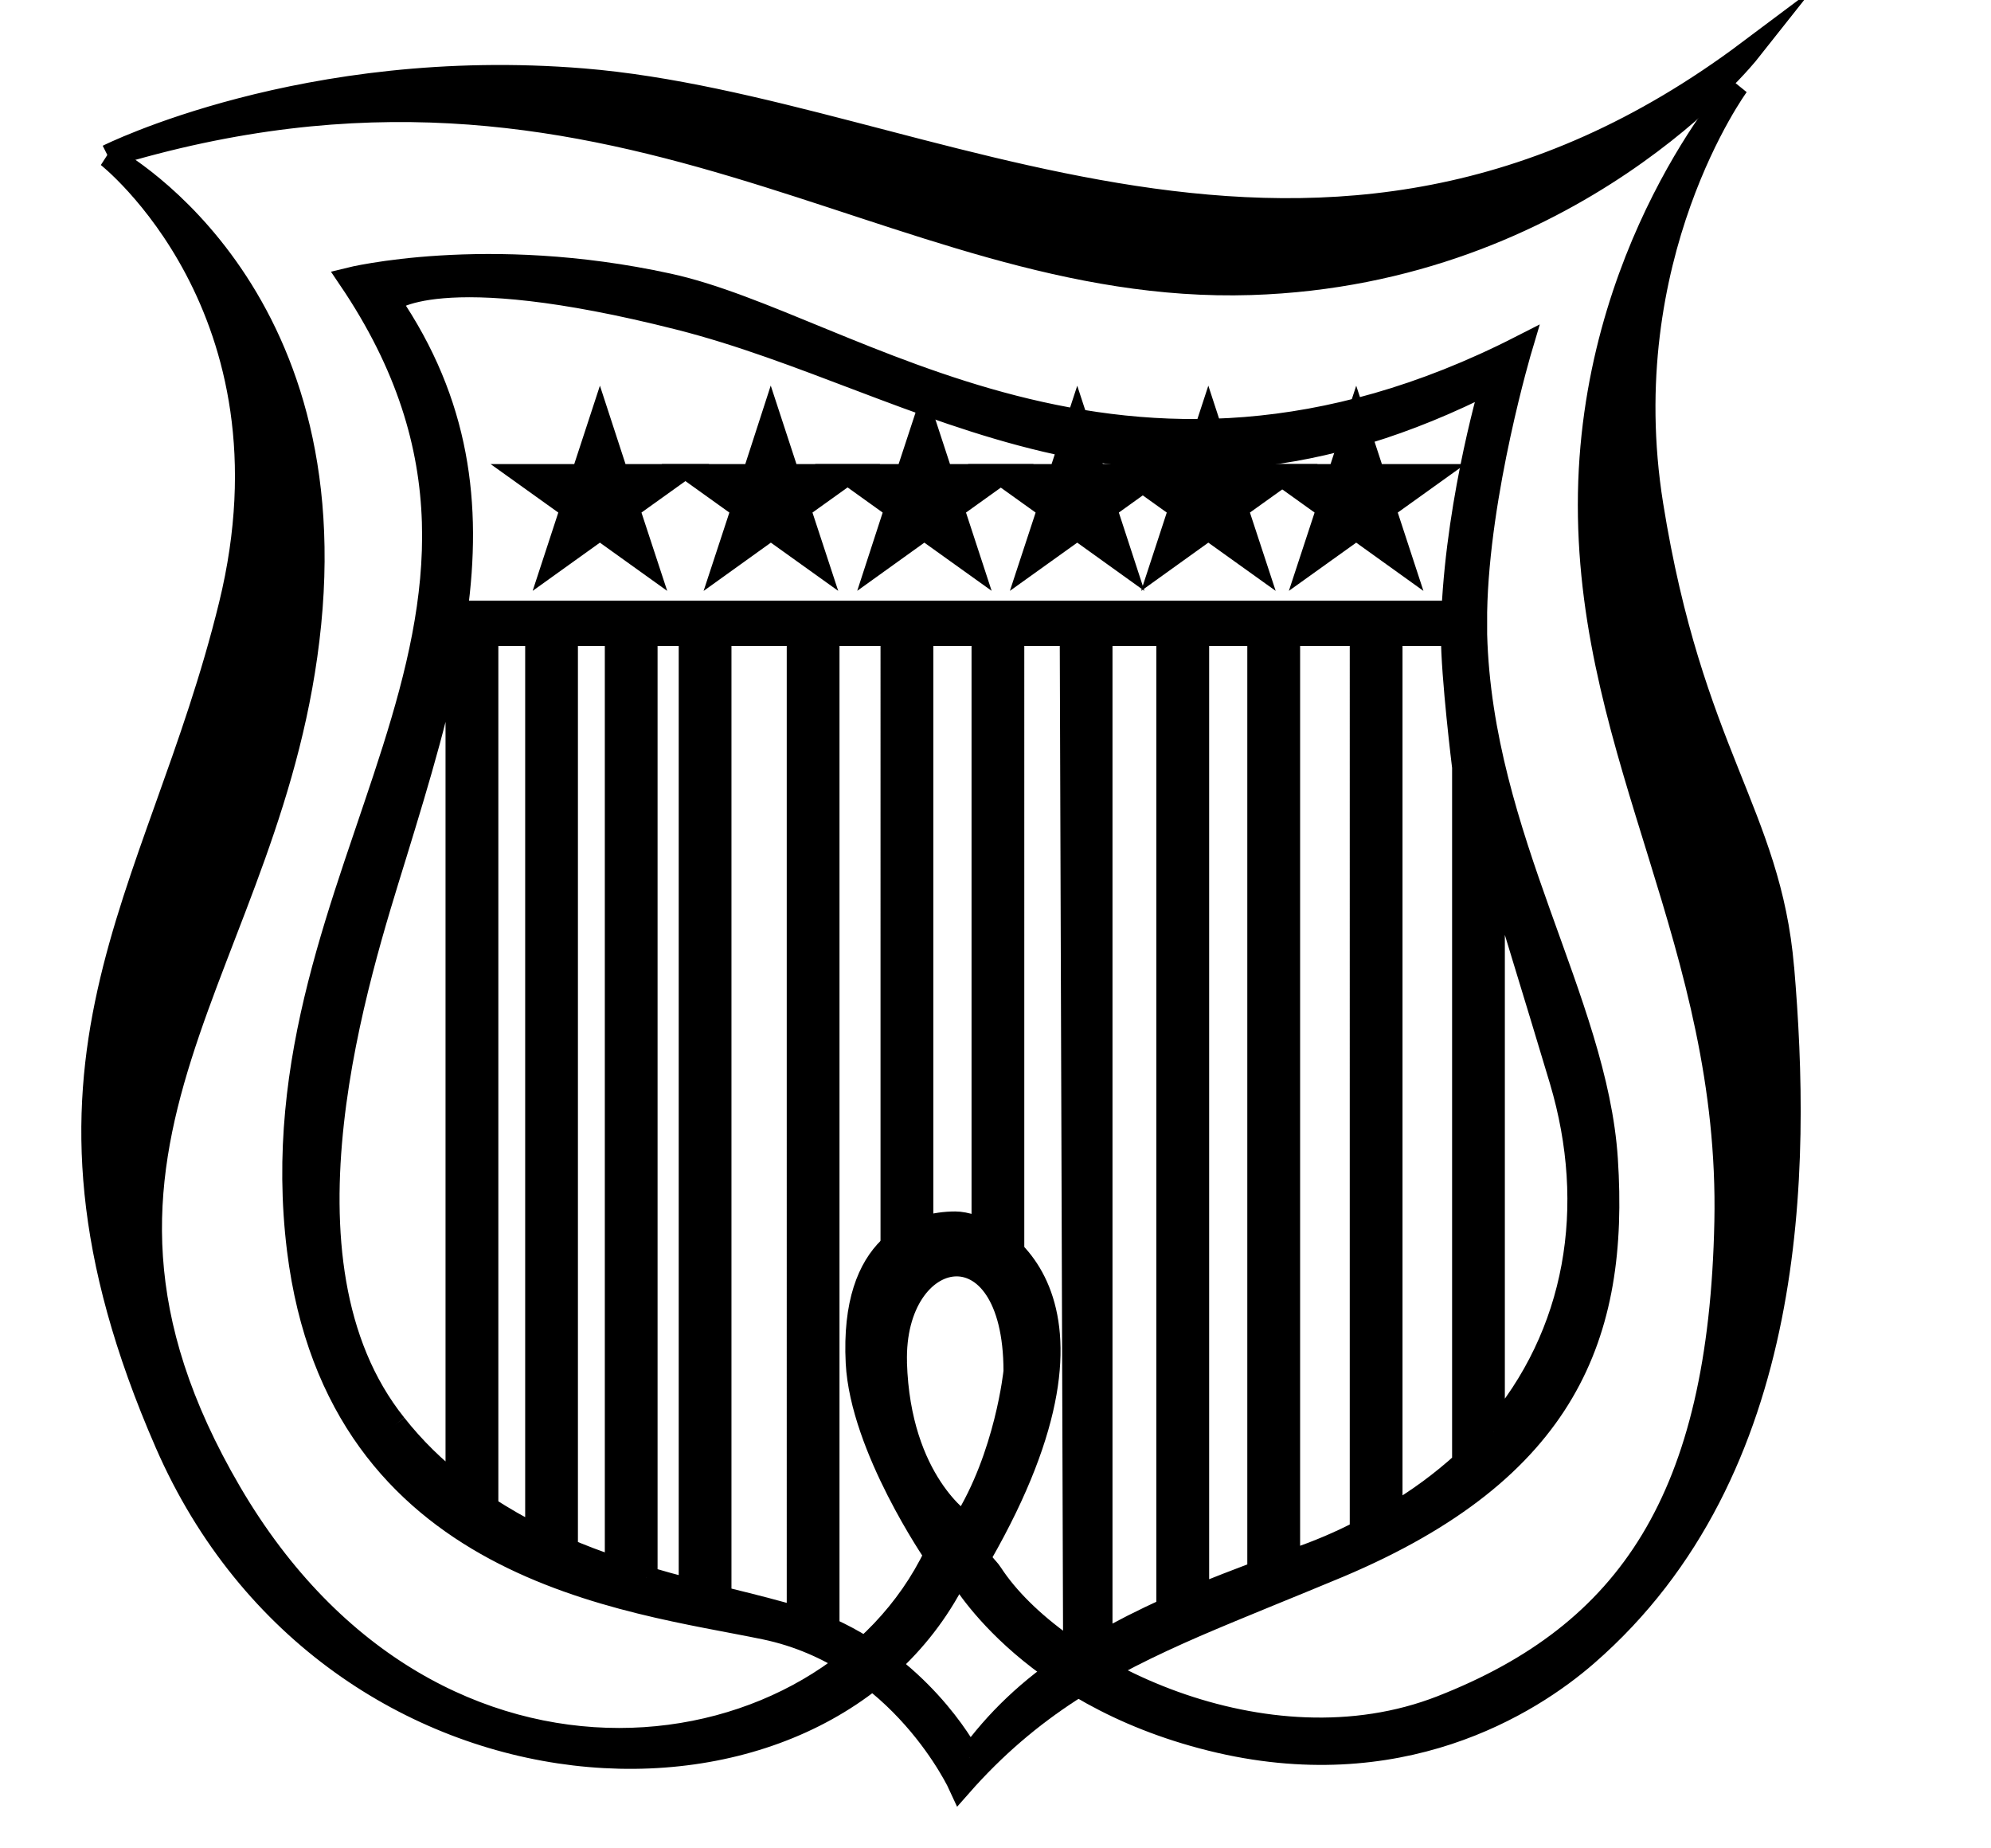 <?xml version="1.0" encoding="UTF-8" standalone="no"?>
<svg
   xmlns:dc="http://purl.org/dc/elements/1.1/"
   xmlns:cc="http://creativecommons.org/ns#"
   xmlns:rdf="http://www.w3.org/1999/02/22-rdf-syntax-ns#"
   xmlns:svg="http://www.w3.org/2000/svg"
   xmlns="http://www.w3.org/2000/svg"
   xmlns:sodipodi="http://sodipodi.sourceforge.net/DTD/sodipodi-0.dtd"
   xmlns:inkscape="http://www.inkscape.org/namespaces/inkscape"
   version="1.1"
   id="svg2"
   xml:space="preserve"
   width="46.187"
   height="42.867"
   viewBox="0 0 46.187 42.867"
   sodipodi:docname="vectorian142.pdf"><defs
     id="defs6" /><sodipodi:namedview
     pagecolor="#ffffff"
     bordercolor="#666666"
     borderopacity="1"
     objecttolerance="10"
     gridtolerance="10"
     guidetolerance="10"
     inkscape:pageopacity="0"
     inkscape:pageshadow="2"
     inkscape:window-width="640"
     inkscape:window-height="480"
     id="namedview4" /><g
     id="g10"
     inkscape:groupmode="layer"
     inkscape:label="vectorian142"
     transform="matrix(1.333,0,0,-1.333,0,42.867)"><g
       id="g12"
       transform="translate(72,-39.851)"><g
         id="g14"
         transform="translate(-70.385,40.936)"><g
           id="g16"><g
             id="g18"><path
               d="M 24.374,6.161 V 16.167 c 0.305,-1.045 0.698,-2.295 1.176,-3.893 0.652,-2.193 0.29,-4.419 -1.176,-6.113 M 20.899,3.927 c -0.031,-0.014 -0.059,-0.021 -0.088,-0.034 v 16.14 h 1.263 V 4.426 c -0.35,-0.184 -0.749,-0.355 -1.175,-0.499 m -1.671,16.106 h 1.063 V 3.716 C 19.911,3.572 19.558,3.436 19.228,3.299 Z M 15.257,0.492 c 0,0 -0.693,1.373 -2.277,2.158 -0.098,0.048 -0.205,0.096 -0.321,0.137 h 0.136 v 17.246 h 1.113 V 9.439 h 0.52 v 10.594 h 1.064 V 9.439 h 0.519 V 20.033 H 17.027 L 17.086,2.206 C 16.289,1.687 15.719,1.127 15.257,0.492 M 9.629,3.62 v 16.413 h 0.767 V 3.463 h 0.519 v 16.57 h 1.361 V 2.917 C 11.553,3.142 10.618,3.326 9.629,3.62 M 5.263,6.284 c -2.277,2.848 -0.635,7.855 0,9.918 0.411,1.339 0.795,2.609 0.999,3.832 H 6.338 V 5.218 C 5.954,5.519 5.591,5.867 5.263,6.284 M 8.243,4.139 V 20.033 H 9.11 V 3.784 C 8.799,3.886 8.488,4.003 8.177,4.139 Z M 7.724,20.033 V 4.344 C 7.429,4.494 7.139,4.658 6.858,4.843 v 15.19 z m 10.984,0 V 3.074 C 18.278,2.882 17.893,2.684 17.546,2.486 V 20.033 Z M 5.162,25.825 c 0,0 0.792,0.785 5.047,-0.294 4.257,-1.079 8.017,-4.221 14.152,-1.079 0,0 -0.594,-1.967 -0.692,-4.03 H 6.321 c 0.254,1.865 0.051,3.634 -1.158,5.403 M 23.855,17.724 V 5.621 C 23.486,5.287 23.066,4.972 22.593,4.699 v 15.334 h 1.067 c 0,-0.738 0.195,-2.309 0.195,-2.309 m 2.486,-6.823 c -0.179,2.759 -2.178,5.594 -2.275,9.132 v 0.389 c 0.038,2.097 0.791,4.617 0.791,4.617 -6.929,-3.538 -11.678,0.396 -14.845,1.079 C 6.845,26.809 4.47,26.221 4.47,26.221 8.527,20.224 2.755,16.003 3.578,9.33 4.272,3.729 9.319,3.238 11.693,2.746 14.07,2.254 15.095,0 15.095,0 c 1.22,1.387 2.519,2.104 4.089,2.787 0.794,0.342 1.608,0.663 2.505,1.038 3.959,1.673 4.85,4.03 4.652,7.076"
               style="fill:#000000;fill-opacity:1;fill-rule:nonzero;stroke:#000000;stroke-width:0.399;stroke-linecap:butt;stroke-linejoin:miter;stroke-miterlimit:10;stroke-dasharray:none;stroke-opacity:1"
               id="path20" /><path
               d="m 13.97,7.363 c -0.061,2.076 2.078,2.507 2.078,-0.15 0,0 -0.148,-1.469 -0.89,-2.65 0,0 -1.126,0.724 -1.189,2.8 m 15.439,6.871 c -0.228,2.677 -1.584,3.736 -2.277,8.053 -0.693,4.324 1.49,7.301 1.49,7.301 0,0 -2.578,-2.882 -2.578,-7.301 0,-4.419 2.475,-7.657 2.376,-12.472 C 28.32,5.007 26.737,2.65 23.471,1.373 20.408,0.178 16.736,2.001 15.638,3.688 c -0.072,0.116 -0.242,0.232 -0.184,0.335 2.598,4.542 0.224,5.772 -0.444,5.772 -0.668,0 -1.813,-0.355 -1.708,-2.432 0.076,-1.475 1.362,-3.34 1.362,-3.34 -1.88,-3.927 -8.709,-5.006 -12.272,1.079 -3.563,6.093 0.79,9.132 1.384,15.122 0.594,5.99 -3.513,8.135 -3.513,8.135 0,0 3.391,-2.657 2.129,-7.814 C 1.13,15.388 -1.615,12.595 1.279,5.963 4.173,-0.669 12.734,-1.086 15.06,3.729 c 0,0 1.137,-2.111 4.403,-2.923 3.266,-0.813 5.543,0.615 6.531,1.475 3.686,3.203 3.712,8.469 3.415,11.953"
               style="fill:#000000;fill-opacity:1;fill-rule:nonzero;stroke:#000000;stroke-width:0.399;stroke-linecap:butt;stroke-linejoin:miter;stroke-miterlimit:10;stroke-dasharray:none;stroke-opacity:1"
               id="path22" /><path
               d="m 8.825,23.721 0.301,-0.922 h 0.979 L 9.313,22.232 9.616,21.31 8.825,21.877 8.034,21.31 8.336,22.232 7.544,22.799 H 8.523 Z"
               style="fill:#000000;fill-opacity:1;fill-rule:nonzero;stroke:#000000;stroke-width:0.399;stroke-linecap:butt;stroke-linejoin:miter;stroke-miterlimit:10;stroke-dasharray:none;stroke-opacity:1"
               id="path24" /><path
               d="m 11.799,23.721 0.302,-0.922 h 0.98 l -0.792,-0.567 0.303,-0.922 -0.792,0.567 -0.79,-0.567 0.303,0.922 -0.792,0.567 h 0.979 z"
               style="fill:#000000;fill-opacity:1;fill-rule:nonzero;stroke:#000000;stroke-width:0.399;stroke-linecap:butt;stroke-linejoin:miter;stroke-miterlimit:10;stroke-dasharray:none;stroke-opacity:1"
               id="path26" /><path
               d="m 14.471,23.721 0.302,-0.922 h 0.979 l -0.791,-0.567 0.302,-0.922 -0.792,0.567 -0.79,-0.567 0.3,0.922 -0.791,0.567 h 0.978 z"
               style="fill:#000000;fill-opacity:1;fill-rule:nonzero;stroke:#000000;stroke-width:0.399;stroke-linecap:butt;stroke-linejoin:miter;stroke-miterlimit:10;stroke-dasharray:none;stroke-opacity:1"
               id="path28" /><path
               d="m 21.987,23.721 0.302,-0.922 h 0.977 l -0.791,-0.567 0.302,-0.922 -0.79,0.567 -0.792,-0.567 0.303,0.922 -0.792,0.567 h 0.979 z"
               style="fill:#000000;fill-opacity:1;fill-rule:nonzero;stroke:#000000;stroke-width:0.399;stroke-linecap:butt;stroke-linejoin:miter;stroke-miterlimit:10;stroke-dasharray:none;stroke-opacity:1"
               id="path30" /><path
               d="m 19.413,23.721 0.301,-0.922 h 0.98 l -0.792,-0.567 0.303,-0.922 -0.792,0.567 -0.79,-0.567 0.302,0.922 -0.792,0.567 h 0.978 z"
               style="fill:#000000;fill-opacity:1;fill-rule:nonzero;stroke:#000000;stroke-width:0.399;stroke-linecap:butt;stroke-linejoin:miter;stroke-miterlimit:10;stroke-dasharray:none;stroke-opacity:1"
               id="path32" /><path
               d="m 17.132,23.721 0.302,-0.922 h 0.977 l -0.79,-0.567 0.301,-0.922 -0.79,0.567 -0.792,-0.567 0.303,0.922 -0.792,0.567 h 0.979 z"
               style="fill:#000000;fill-opacity:1;fill-rule:nonzero;stroke:#000000;stroke-width:0.399;stroke-linecap:butt;stroke-linejoin:miter;stroke-miterlimit:10;stroke-dasharray:none;stroke-opacity:1"
               id="path34" /><path
               d="m 0.262,28.359 c 0,0 3.427,1.721 8.271,1.325 6.007,-0.492 12.803,-5.116 20.285,0.492 0,0 -3.054,-3.859 -8.665,-4.037 -6.302,-0.198 -11.029,4.925 -19.891,2.22"
               style="fill:#000000;fill-opacity:1;fill-rule:nonzero;stroke:#000000;stroke-width:0.399;stroke-linecap:butt;stroke-linejoin:miter;stroke-miterlimit:10;stroke-dasharray:none;stroke-opacity:1"
               id="path36" /></g></g></g></g></g></svg>
